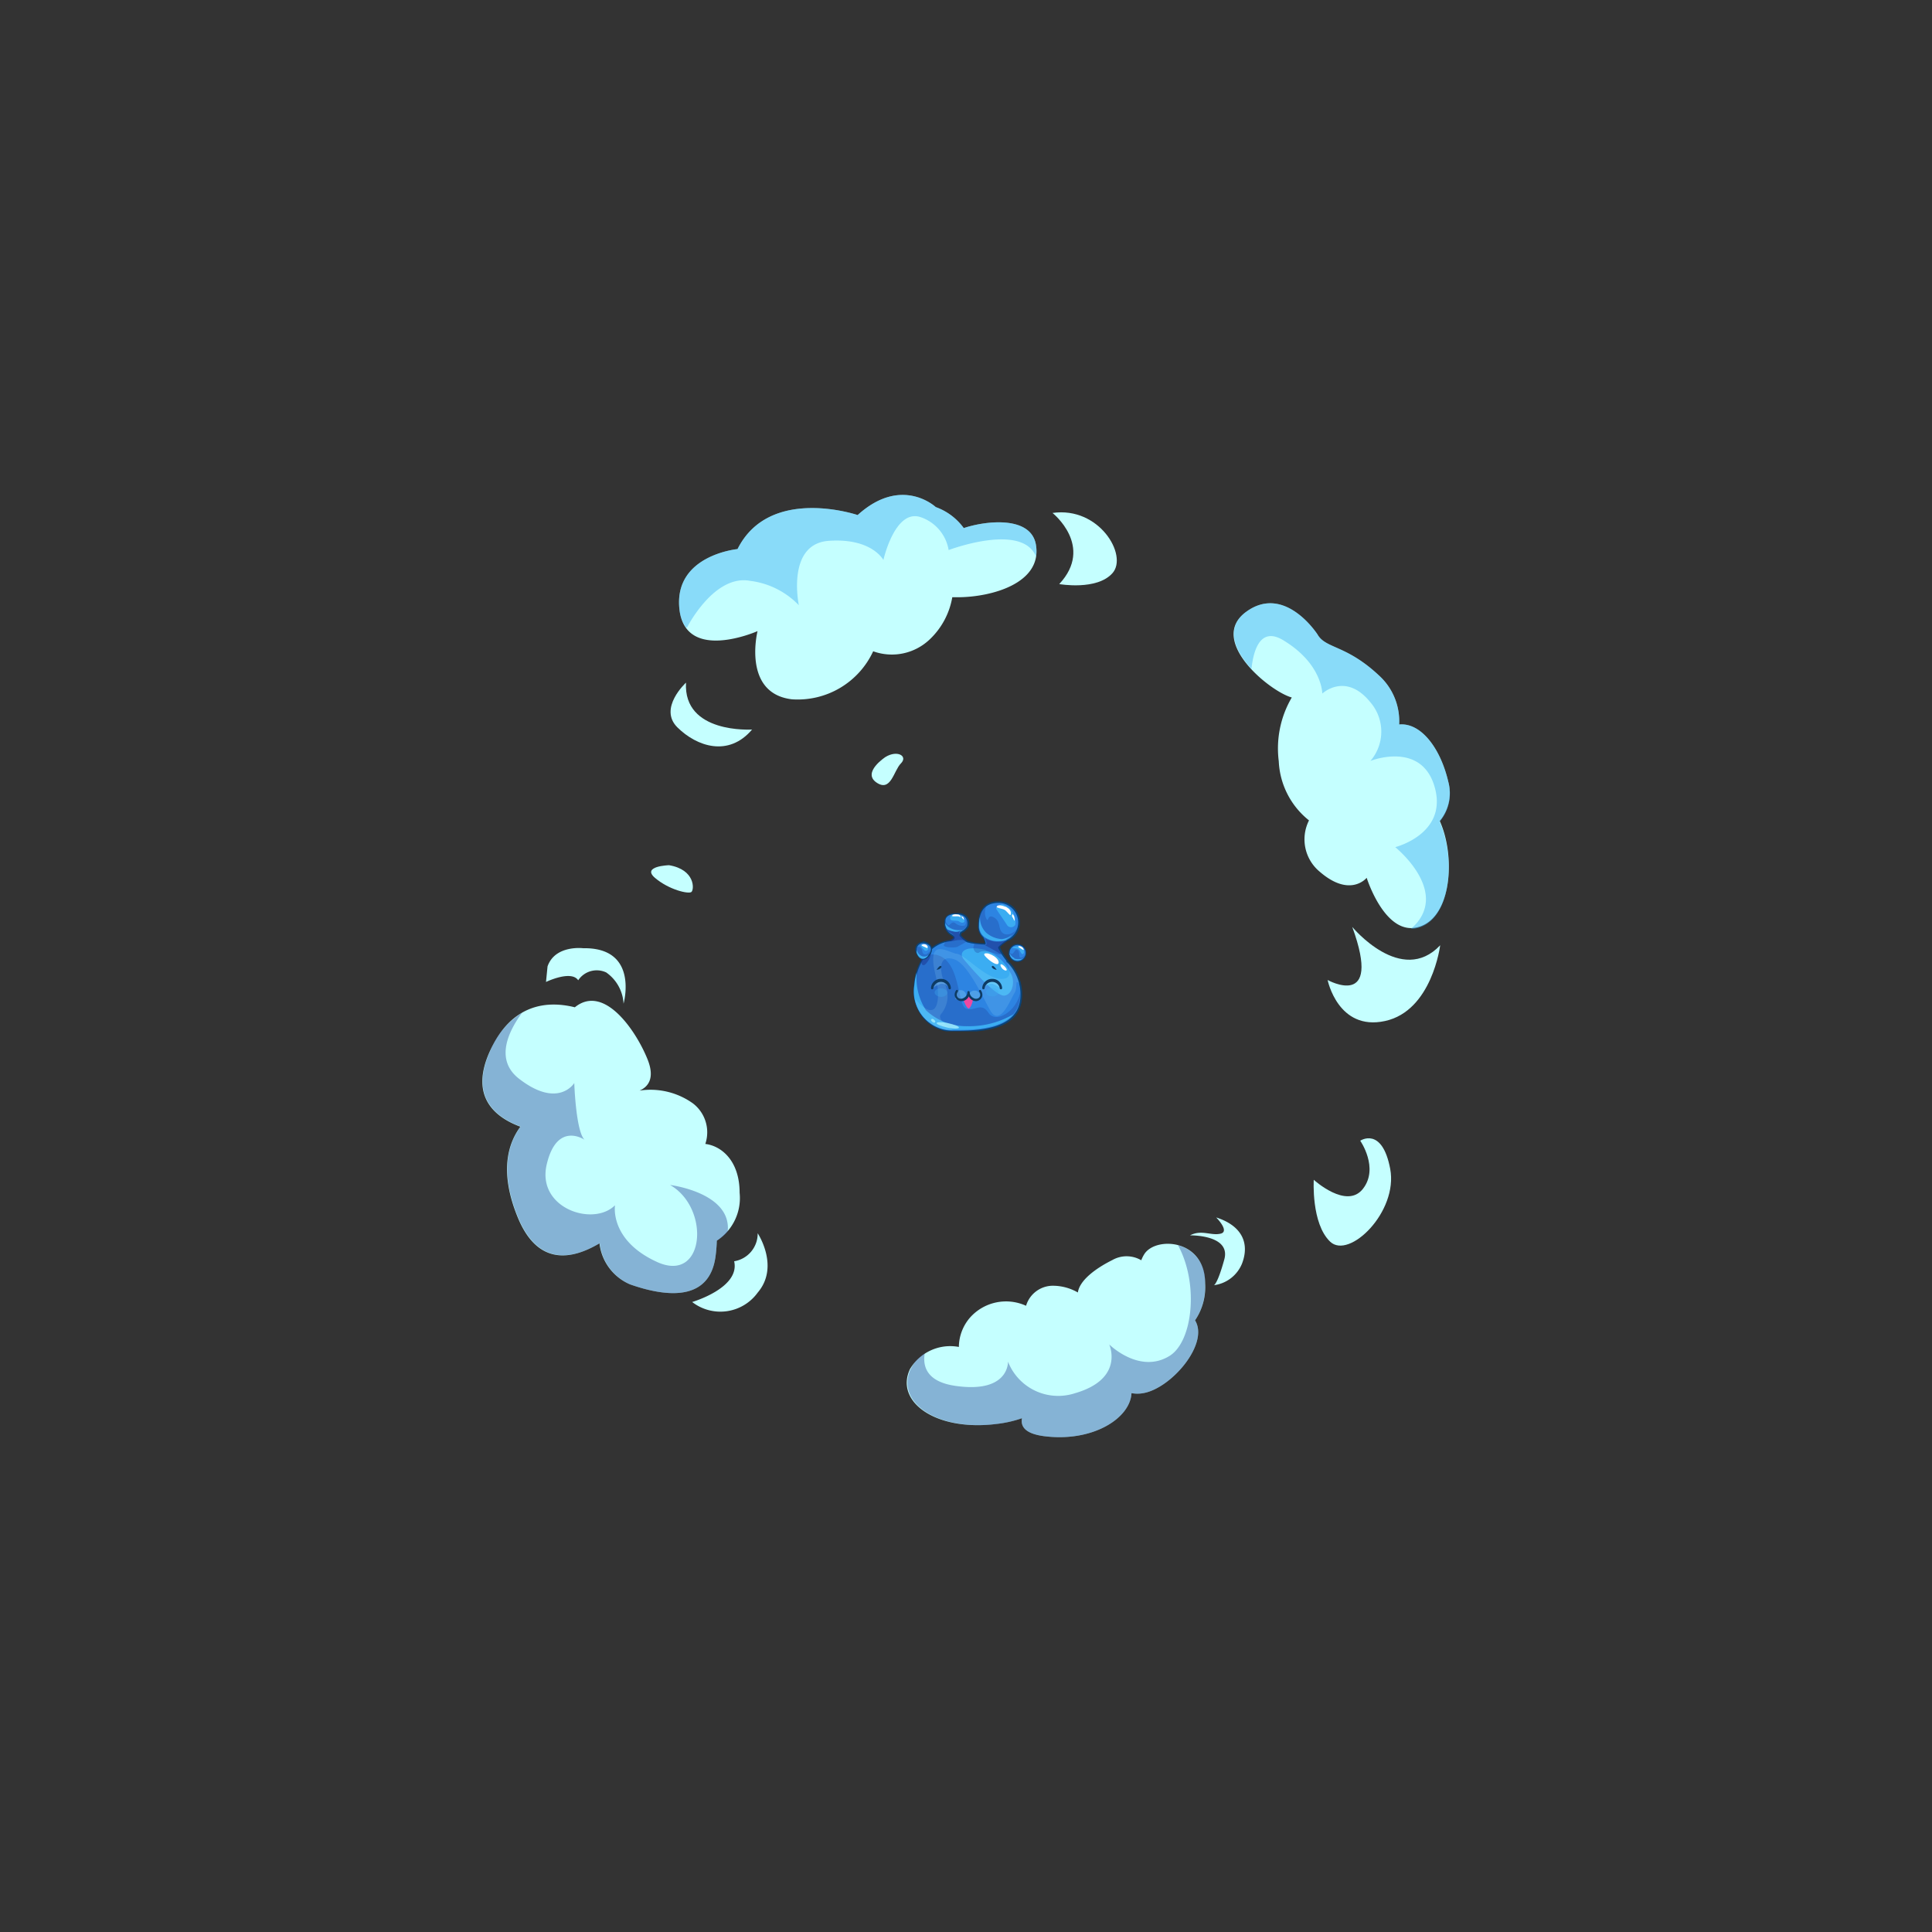 <svg xmlns="http://www.w3.org/2000/svg" xmlns:xlink="http://www.w3.org/1999/xlink" viewBox="0 0 138 138"><rect x="0" y="0" width="138" height="138" fill="#333333" stroke="none"/><defs><style>.cls-1{fill:none;}.cls-2{clip-path:url(#clip-path);}.cls-3{fill:#0a4377;}.cls-4{fill:#2d84e2;}.cls-31,.cls-5{fill:#3badf2;}.cls-6{opacity:0.27;}.cls-7{clip-path:url(#clip-path-3);}.cls-34,.cls-8{fill:#19328e;}.cls-9{clip-path:url(#clip-path-4);}.cls-10{opacity:0.5;}.cls-11{clip-path:url(#clip-path-5);}.cls-12{opacity:0.13;}.cls-13{clip-path:url(#clip-path-6);}.cls-14{fill:#c5ffff;}.cls-15{opacity:0.62;}.cls-16{clip-path:url(#clip-path-7);}.cls-17{clip-path:url(#clip-path-8);}.cls-18{opacity:0.22;}.cls-19{clip-path:url(#clip-path-9);}.cls-20{fill:#0e3b63;}.cls-21{clip-path:url(#clip-path-10);}.cls-22{clip-path:url(#clip-path-11);}.cls-23{clip-path:url(#clip-path-12);}.cls-24{fill:#ef48a0;}.cls-25{fill:#fff;}.cls-26{clip-path:url(#clip-path-13);}.cls-27{clip-path:url(#clip-path-14);}.cls-28{clip-path:url(#clip-path-15);}.cls-29{opacity:0.78;}.cls-30{clip-path:url(#clip-path-16);}.cls-31{opacity:0.43;}.cls-32{clip-path:url(#clip-path-17);}.cls-33{clip-path:url(#clip-path-18);}.cls-34{opacity:0.37;}</style><clipPath id="clip-path"><rect class="cls-1" x="65.21" y="64.35" width="8.11" height="9.32"/></clipPath><clipPath id="clip-path-3"><rect class="cls-1" x="67.41" y="64.66" width="5.32" height="3.53"/></clipPath><clipPath id="clip-path-4"><rect class="cls-1" x="65.3" y="68.18" width="7.57" height="5.39"/></clipPath><clipPath id="clip-path-5"><rect class="cls-1" x="65.82" y="67.82" width="0.76" height="1.12"/></clipPath><clipPath id="clip-path-6"><rect class="cls-1" x="65.35" y="67.77" width="7.44" height="5.8"/></clipPath><clipPath id="clip-path-7"><rect class="cls-1" x="66.9" y="73.02" width="1.59" height="0.45"/></clipPath><clipPath id="clip-path-8"><rect class="cls-1" x="66.5" y="72.77" width="0.31" height="0.26"/></clipPath><clipPath id="clip-path-9"><rect class="cls-1" x="66.57" y="70.05" width="1.23" height="0.54"/></clipPath><clipPath id="clip-path-10"><rect class="cls-1" x="70.28" y="70.05" width="1.23" height="0.54"/></clipPath><clipPath id="clip-path-11"><rect class="cls-1" x="68.24" y="70.73" width="0.8" height="0.65"/></clipPath><clipPath id="clip-path-12"><rect class="cls-1" x="69.23" y="70.76" width="0.8" height="0.65"/></clipPath><clipPath id="clip-path-13"><rect class="cls-1" x="70.27" y="66.93" width="1.56" height="1.19"/></clipPath><clipPath id="clip-path-14"><rect class="cls-1" x="67.6" y="66.32" width="1.41" height="0.91"/></clipPath><clipPath id="clip-path-15"><rect class="cls-1" x="72.11" y="67.83" width="1.11" height="0.77"/></clipPath><clipPath id="clip-path-16"><rect class="cls-1" x="66.76" y="70.6" width="0.91" height="0.6"/></clipPath><clipPath id="clip-path-17"><rect class="cls-1" x="70.42" y="70.57" width="0.91" height="0.6"/></clipPath><clipPath id="clip-path-18"><rect class="cls-1" x="65.47" y="67.63" width="1.03" height="0.81"/></clipPath></defs><title>sprite</title><g id="_ÎÓÈ_2" data-name="—ÎÓÈ_2"><g class="cls-2"><g class="cls-2"><path class="cls-3" d="M72,68.57a2.8,2.8,0,0,1-.57-.93,2.89,2.89,0,0,1,.58-.45l.05,0a1.48,1.48,0,0,0,.8-1.32,1.51,1.51,0,0,0-1.48-1.49h-.09c-.93,0-1.43.61-1.43,1.77a1.09,1.09,0,0,0,.35.84,1.1,1.1,0,0,1,.14.38c-.19,0-.62,0-.92-.09l-.29-.06a1.77,1.77,0,0,1-.49-.41s0-.12.05-.17a1,1,0,0,0,.48-.43.64.64,0,0,0,0-.57.76.76,0,0,0-.6-.42,1.85,1.85,0,0,0-.27,0c-.52,0-.83.21-.86.59a1,1,0,0,0,.47,1c.11.07.19.13.19.18a.63.63,0,0,1-.2.15,2.6,2.6,0,0,0-1.82,1,4.17,4.17,0,0,0-.82,2.24,3.13,3.13,0,0,0,.67,2.34,2.88,2.88,0,0,0,2.2,1h.11c1.53,0,4.7,0,4.76-2.58a3.31,3.31,0,0,0-1-2.51"/><path class="cls-4" d="M71.89,68.64c-.18-.24-.66-.88-.59-1a2.74,2.74,0,0,1,.68-.53,1.39,1.39,0,0,0,.75-1.23,1.41,1.41,0,0,0-1.39-1.39c-1.2,0-1.42.9-1.42,1.67a1,1,0,0,0,.33.77c.13.26.24.54.08.54a9.45,9.45,0,0,1-.95-.09l-.3-.07a2,2,0,0,1-.53-.45.27.27,0,0,1,.07-.3,1,1,0,0,0,.45-.4.63.63,0,0,0-.54-.84s-1-.17-1,.48a.87.87,0,0,0,.42.91c.15.1.25.18.24.29s-.16.17-.27.23c-1.43.12-2.45,1.51-2.58,3.19a2.75,2.75,0,0,0,2.78,3.2c1.54,0,4.72,0,4.77-2.48a3.22,3.22,0,0,0-1-2.44"/><path class="cls-5" d="M70.44,67.87a3,3,0,0,0-1-.13c-.54,0-1,.32-.57.82.75.89,2.33,2.67,2.91,2.55s.75-1.1.39-1.63a3.14,3.14,0,0,0-1.77-1.6"/><g class="cls-6"><g class="cls-7"><path class="cls-8" d="M70.34,67.43c-.15,0-.49,0-.78-.07a.26.26,0,0,1,0,.2c-.12.27.19.63.39.47s.76-.06,1.12.06a.93.93,0,0,0,.49.09h0c-.16-.24-.3-.49-.26-.57a2.74,2.74,0,0,1,.68-.53,1.39,1.39,0,0,0,.69-.83c-.17.38-.71.65-1.05.39s-.11-.82-.63-1.11-.33.47-.56.05a1.08,1.08,0,0,1,.05-.91,1.71,1.71,0,0,0-.56,1.46,1,1,0,0,0,.33.77c.13.26.24.54.08.54"/><path class="cls-8" d="M69.09,67.27a2,2,0,0,1-.53-.45.27.27,0,0,1,.07-.3,1,1,0,0,0,.45-.4.56.56,0,0,0-.06-.55c0,.22,0,.52-.15.55a.79.79,0,0,1-.65-.19c-.25-.17-.37.22-.49.15a.83.83,0,0,1-.22-.34h0a.87.87,0,0,0,.42.91c.15.1.25.18.24.29s-.16.17-.27.23l-.36.06-.12.27c-.08.18.85.23,1,.11l.63-.35"/><path class="cls-8" d="M72.68,66.21a1.38,1.38,0,0,0,0-.25c0-.17,0,0,0,.25"/></g></g><g class="cls-6"><g class="cls-9"><path class="cls-8" d="M72.87,71.08c0-.06,0-.13,0-.19-.25,1.36-1.75,2.25-2.27,1.45s-1-.06-1.6-.3-.41-3.19-1.9-3.77a1.23,1.23,0,0,0-1.1.08,4.14,4.14,0,0,0-.68,2,2.75,2.75,0,0,0,2.78,3.2c1.54,0,4.72,0,4.77-2.48"/></g></g><g class="cls-10"><g class="cls-11"><path class="cls-8" d="M65.86,68.41a.54.54,0,0,0,0,.48c.15.17.33-.11.46-.29a1.45,1.45,0,0,0,.21-.75c0-.17-.67.42-.71.56"/></g></g><path class="cls-5" d="M72.4,72.44a6.27,6.27,0,0,1-3.32.86,4.2,4.2,0,0,1-2.94-1.14,4.25,4.25,0,0,1-.66-2.71,4.52,4.52,0,0,0-.17.92,2.75,2.75,0,0,0,2.78,3.2c1.19,0,3.35,0,4.31-1.13"/><g class="cls-12"><g class="cls-13"><path class="cls-14" d="M71.89,68.64l0,0c.26.55.43,1.22-.25,1.28-1.16.1-2.66-1.71-3.29-1.79s-2.2-1.31-1.53,1.5c.35,1.48.24,3-.74,2.38a2.78,2.78,0,0,1-.71-.67,2.68,2.68,0,0,0,2.72,2.26c-.47-.31-1.14-.83-.89-1.15a2,2,0,0,0,.27-2.2c-.44-1.14-.35-2.08.71-1.72s2.3,3.34,2.66,3.81c.66.86,1.36-1,1.62-1.4s0-1.11.35-.66h0a3.21,3.21,0,0,0-.9-1.61"/></g></g><g class="cls-15"><g class="cls-16"><path class="cls-14" d="M68.5,73.4c0,.09-.38.1-.82,0s-.79-.23-.78-.32.38-.1.82,0,.79.23.78.32"/></g></g><g class="cls-15"><g class="cls-17"><path class="cls-14" d="M66.8,73c0,.06-.11.07-.19,0s-.13-.13-.1-.18.11-.07.19,0,.13.13.1.18"/></g></g><g class="cls-18"><g class="cls-19"><path class="cls-14" d="M67.8,70.54s-.37-.39-.68-.24a5.49,5.49,0,0,0-.55.29.74.74,0,0,1,.33-.47.48.48,0,0,1,.49,0l.37.24Z"/></g></g><path class="cls-20" d="M67.21,69.92a.69.69,0,0,0-.71.66.08.08,0,1,0,.17,0,.55.55,0,0,1,1.08,0,.08.08,0,1,0,.17,0,.69.69,0,0,0-.71-.66"/><path class="cls-20" d="M66.9,69.27s.22-.34.32-.27-.07.25-.32.27"/><g class="cls-18"><g class="cls-21"><path class="cls-14" d="M70.28,70.54s.37-.39.68-.24a5.49,5.49,0,0,1,.55.29.74.74,0,0,0-.33-.47.48.48,0,0,0-.49,0l-.37.24Z"/></g></g><path class="cls-20" d="M70.87,69.92a.69.69,0,0,1,.71.66.08.08,0,1,1-.17,0,.55.55,0,0,0-1.08,0,.08.08,0,1,1-.17,0,.69.69,0,0,1,.71-.66"/><path class="cls-20" d="M71.19,69.27s-.22-.34-.32-.27.07.25.32.27"/><g class="cls-18"><g class="cls-22"><path class="cls-14" d="M69,71.05a.41.41,0,1,1-.4-.32.37.37,0,0,1,.4.32"/></g></g><g class="cls-18"><g class="cls-23"><path class="cls-14" d="M70,71.08a.41.41,0,1,1-.4-.32.37.37,0,0,1,.4.32"/></g></g><path class="cls-24" d="M68.83,71.46s.24.67.4.56.27-.6.27-.6l-.3-.35Z"/><path class="cls-20" d="M70.06,70.73a.08.08,0,0,0-.11,0,.09.09,0,0,0,0,.12.37.37,0,0,1,.07.23.3.3,0,0,1-.11.2.35.35,0,0,1-.39,0,.47.47,0,0,1-.26-.41.08.08,0,0,0-.08-.08h0a.08.08,0,0,0-.08.08.47.47,0,0,1-.26.41.35.35,0,0,1-.39,0,.3.3,0,0,1-.11-.2.37.37,0,0,1,.07-.23.09.09,0,0,0,0-.12.08.08,0,0,0-.11,0,.54.54,0,0,0-.11.35.46.46,0,0,0,.17.31.49.49,0,0,0,.32.12.53.53,0,0,0,.23-.05.61.61,0,0,0,.29-.29.61.61,0,0,0,.29.29.53.53,0,0,0,.23.05A.49.49,0,0,0,70,71.4a.46.46,0,0,0,.17-.31.54.54,0,0,0-.11-.35"/><path class="cls-25" d="M70.61,68.11s-.49-.1-.24.19.76.65.91.55,0-.51-.67-.74"/><path class="cls-25" d="M71.52,68.87s-.13,0,0,.22.38.29.39.19-.25-.4-.42-.41"/><g class="cls-10"><g class="cls-26"><path class="cls-8" d="M71.83,67.17A1.73,1.73,0,0,1,70.33,67l0,0c.12.25.21.5.06.5h-.07c.48.24,1.24.7,1.24.7h0c-.14-.22-.25-.43-.22-.51a2,2,0,0,1,.53-.44"/></g></g><g class="cls-10"><g class="cls-27"><path class="cls-8" d="M67.9,67.18l-.17,0a.75.75,0,0,0,.51,0,1.94,1.94,0,0,1,.77,0,1.73,1.73,0,0,1-.46-.41.23.23,0,0,1,0-.25.7.7,0,0,1-.46,0,1.53,1.53,0,0,1-.53-.23.67.67,0,0,0,.32.34c.15.1.25.18.24.29s-.16.17-.27.23"/></g></g><path class="cls-5" d="M68.62,66.52h0l.14-.08a.47.47,0,0,1-.18,0,1.3,1.3,0,0,1-.83-.23,1,1,0,0,1-.24-.28,1,1,0,0,0,.16.46,1.71,1.71,0,0,0,.58.16.81.81,0,0,0,.37-.08"/><path class="cls-5" d="M70.26,66.89v0a1.74,1.74,0,0,0,1.55.27l.16-.11.14-.08.25-.26a1.35,1.35,0,0,1-.81.37,1.89,1.89,0,0,1-1.11-.46A1.5,1.5,0,0,1,70,65.49a3,3,0,0,0-.06.63,1,1,0,0,0,.33.77"/><path class="cls-5" d="M71.56,64.6s-.51.15-.39.34.63.92.75,1.12a.35.35,0,0,0,.6,0,1.3,1.3,0,0,0-1-1.48"/><path class="cls-5" d="M68.68,65.4s-.69-.29-.8.1.44.18.63.32.36.09.38,0,0-.2-.21-.4"/><path class="cls-3" d="M73.32,68.05a.64.64,0,1,1-.64-.62.63.63,0,0,1,.64.62"/><path class="cls-4" d="M73.25,68.05a.57.57,0,1,1-.57-.55.56.56,0,0,1,.57.55"/><g class="cls-6"><g class="cls-28"><path class="cls-8" d="M72.11,68.05a.56.56,0,0,0,.57.55.57.57,0,0,0,.54-.38c-.11.11-.26.23-.36.17s0-.43-.19-.54-.26.36-.44.27-.1-.16-.09-.28a.53.53,0,0,0,0,.21"/></g></g><path class="cls-5" d="M72.45,68.43a.69.69,0,0,1-.34-.36.56.56,0,0,0,.57.53.58.58,0,0,0,.36-.13,1.07,1.07,0,0,1-.59,0"/><path class="cls-5" d="M72.83,67.58s-.37,0-.49.1.26,0,.41.12.16.34.29.35.22-.44-.22-.57"/><path class="cls-25" d="M72.83,67.58s-.22,0,0,.12.29.2.29.12a.33.33,0,0,0-.25-.23"/><g class="cls-29"><g class="cls-30"><path class="cls-31" d="M67.67,70.9c0,.17-.19.3-.44.3s-.46-.13-.47-.3.19-.3.44-.3.46.13.47.3"/></g></g><g class="cls-29"><g class="cls-32"><path class="cls-31" d="M71.33,70.87c0,.17-.19.3-.44.3s-.46-.13-.47-.3.19-.3.44-.3.46.13.47.3"/></g></g><path class="cls-25" d="M71.92,64.81s-.53-.25-.7-.09.42.14.61.32.3.34.34.32.13-.34-.25-.54"/><path class="cls-25" d="M72.31,65.31a.22.22,0,0,0,0,.2c.08.07.14.35.16.22s-.05-.46-.2-.42"/><path class="cls-25" d="M68.41,65.32s-.29-.06-.39.07.43,0,.53.1.08-.17-.14-.17"/><path class="cls-25" d="M68.67,65.44s0,.06.07.14.15.18.11.06,0-.13-.18-.2"/><path class="cls-3" d="M65.92,67.27a.55.55,0,0,0-.5.77c.2.54.62.71,1,.18s0-.94-.52-1"/><path class="cls-4" d="M65.93,67.37a.46.46,0,0,0-.42.64c.17.45.52.59.85.15s0-.78-.43-.79"/><g class="cls-6"><g class="cls-33"><path class="cls-8" d="M66.49,67.82c-.1.19-.33.44-.5.33s-.06-.35-.28-.49a.17.17,0,0,0-.22,0,.49.49,0,0,0,0,.35c.17.45.52.59.85.15a.62.62,0,0,0,.14-.35"/></g></g><path class="cls-5" d="M66,67.44s-.36,0-.18.2.24.34.4.25.1-.41-.21-.45"/><path class="cls-25" d="M66.14,67.48a.32.32,0,0,0-.28,0c-.13.07.23.16.3.22s.19-.06,0-.21"/><path class="cls-5" d="M66.32,68.22h0a.48.48,0,0,1-.6,0,.65.65,0,0,1-.24-.38.57.57,0,0,0,0,.23c.16.43.49.58.81.2"/></g></g><path class="cls-14" d="M74,38.94c-.33-2.11-3.55-1.76-5.16-1.22a4.24,4.24,0,0,0-2-1.5s-2.43-2.29-5.58.57c0,0-6.29-2.14-8.58,2.43,0,0-4.57.43-4.15,4.29s5.58,1.57,5.58,1.57S53,49.52,56.56,49.95a5.94,5.94,0,0,0,5.81-3.43,3.92,3.92,0,0,0,4.05-.86,5.4,5.4,0,0,0,1.6-3l.41,0C70.86,42.65,74.43,41.65,74,38.94Z"/><path class="cls-14" d="M49,48.76s-2,1.83-.61,3.2,3.65,2.13,5.33.15C53.67,52.11,48.8,52.42,49,48.76Z"/><path class="cls-14" d="M103.45,55.84c-.58-2.48-2-4.24-3.51-4.09h0a4.41,4.41,0,0,0-1.45-3.51c-2.34-2.19-3.8-1.9-4.38-2.92,0,0-2.34-3.65-5.11-1.61s1.71,5.69,3.27,6.11a7.2,7.2,0,0,0-.93,4.55,5.72,5.72,0,0,0,2.16,4.23,3,3,0,0,0,.76,3.66c2.19,1.9,3.36.44,3.36.44s1.46,4.67,4.09,3.36c2-1,2.22-5,1.13-7.42A3.12,3.12,0,0,0,103.45,55.84Z"/><path class="cls-14" d="M96.59,66.21s3.51,4.24,6.28,1.31c0,0-.58,4.68-3.94,5.41S94.83,70,94.83,70,98.78,72.2,96.59,66.21Z"/><path class="cls-14" d="M52.83,85.2c0-2.29-1.3-3.35-2.45-3.49a2.6,2.6,0,0,0-.89-2.9,5.21,5.21,0,0,0-3.81-.91c.56-.24,1.11-.81.61-2.14-.77-2-3.1-5.54-5.23-3.81-1.88-.47-4.54-.34-6.11,3.23-1.36,3.1.31,4.59,2.22,5.3-.91,1.23-1.5,3.27-.19,6.47,1.45,3.54,3.92,3,5.84,1.86A3.64,3.64,0,0,0,45,91.74c2.47.87,5.67,1.31,6.11-2a10.13,10.13,0,0,0,.09-1.12A3.63,3.63,0,0,0,52.83,85.2Z"/><path class="cls-14" d="M47.79,61.8s-2,.06-1,.91,2.4,1.17,2.6,1S49.67,62.12,47.79,61.8Z"/><path class="cls-14" d="M41.65,67.73s-2-.25-2.54,1.3L39,70.14s1.8-.87,2.3-.12a1.59,1.59,0,0,1,2-.56,2.91,2.91,0,0,1,1.24,2.23S45.68,67.66,41.65,67.73Z"/><path class="cls-14" d="M86.08,91.67c0-3.18-3.55-3.37-4.35-2.08a2.31,2.31,0,0,0-.21.43A2.06,2.06,0,0,0,79.46,90c-1.3.65-2.35,1.49-2.47,2.32a3.59,3.59,0,0,0-1.7-.48,2,2,0,0,0-2,1.43,3.44,3.44,0,0,0-4,.84,3.25,3.25,0,0,0-.8,2.1A3.34,3.34,0,0,0,65,97.79c-1.1,2.33,1.84,4.47,6.19,3.92A8.36,8.36,0,0,0,73,101.3c-.11.59.22,1.1,1.55,1.28,3.5.46,6.19-1.28,6.27-3.07a2.36,2.36,0,0,0,.84,0c2-.34,4.73-3.53,3.7-5.2A4.2,4.2,0,0,0,86.08,91.67Z"/><path class="cls-14" d="M85,88.24s2.94-.06,2.45,1.72-.74,1.84-.74,1.84a2.51,2.51,0,0,0,2-1.53c.55-1.41.06-2.7-1.84-3.31,0,0,1,1,.31,1.16S85.83,87.81,85,88.24Z"/><path class="cls-14" d="M97.16,81.48s1.36,1.95.19,3.44-3.51-.65-3.51-.65-.19,3.12,1.17,4.42,4.87-2.14,4.29-5.2S97.16,81.48,97.16,81.48Z"/><path class="cls-14" d="M63.25,54.07s-1.69,1.1-.65,1.82,1.23-.84,1.75-1.36S64.1,53.55,63.25,54.07Z"/><path class="cls-31" d="M74,38.94c-.33-2.11-3.55-1.76-5.16-1.22a4.24,4.24,0,0,0-2-1.5s-2.43-2.29-5.58.57c0,0-6.29-2.14-8.58,2.43,0,0-4.57.43-4.15,4.29a2.73,2.73,0,0,0,.46,1.3l.09,0S51,41,53.59,41.49a5.82,5.82,0,0,1,3.47,1.74s-.92-4.39,2.15-4.6S63.1,40,63.1,40s.82-3.68,2.66-3.06a3,3,0,0,1,2,2.35S73,37.3,74,39.75A2.53,2.53,0,0,0,74,38.94Z"/><path class="cls-34" d="M47.86,84.64c2.91,1.66,2.49,7.06-.93,5.5s-3-4.05-3-4.05c-1.56,1.56-5.61.21-4.88-2.91s2.7-1.77,2.7-1.77c-.62-.62-.73-4.05-.73-4.05s-1.14,1.87-3.95-.31c-1.73-1.35-.77-3.36.22-4.71a5.79,5.79,0,0,0-2.32,2.83c-1.36,3.1.31,4.59,2.22,5.3-.91,1.23-1.5,3.27-.19,6.47,1.45,3.54,3.92,3,5.84,1.86A3.64,3.64,0,0,0,45,91.74c2.47.87,5.67,1.31,6.11-2a10.13,10.13,0,0,0,.09-1.12,2.86,2.86,0,0,0,.78-.66C52.26,85.18,47.86,84.64,47.86,84.64Z"/><path class="cls-31" d="M103.45,55.84c-.58-2.48-2-4.24-3.51-4.09h0a4.41,4.41,0,0,0-1.45-3.51c-2.34-2.19-3.8-1.9-4.38-2.92,0,0-2.34-3.65-5.11-1.61-1.52,1.12-.81,2.76.39,4.07.15-1.41.67-3.08,2.35-2,2.71,1.67,2.71,3.76,2.71,3.76s1.67-1.57,3.44.63a3.21,3.21,0,0,1,0,4.18s3.65-1.46,4.59,1.88-2.82,4.28-2.82,4.28,4.07,3.27,1.12,5.84a2,2,0,0,0,.92-.23c2-1,2.22-5,1.13-7.42A3.12,3.12,0,0,0,103.45,55.84Z"/><path class="cls-34" d="M84.14,88.94c1.5,2.73,1.07,6.88-.6,7.91-2.15,1.33-4.31-.82-4.31-.82s1.13,2.46-2.46,3.49A3.85,3.85,0,0,1,72,97.26s.1,2.26-3.69,1.74c-2.11-.28-2.41-1.39-2.26-2.32a2.61,2.61,0,0,0-1,1.11c-1.1,2.33,1.84,4.47,6.19,3.92A8.36,8.36,0,0,0,73,101.3c-.11.59.22,1.1,1.55,1.28,3.5.46,6.19-1.28,6.27-3.07a2.36,2.36,0,0,0,.84,0c2-.34,4.73-3.53,3.7-5.2a4.2,4.2,0,0,0,.71-2.64A2.6,2.6,0,0,0,84.14,88.94Z"/><path class="cls-14" d="M49.44,93s3.44-1,3-2.91a2,2,0,0,0,1.68-2s1.59,2.38,0,4.24A3.29,3.29,0,0,1,49.44,93Z"/><path class="cls-14" d="M75.18,36.64s3,2.38.48,5.08c0,0,2.7.48,3.81-.79S78.51,36.16,75.18,36.64Z"/></g></svg>